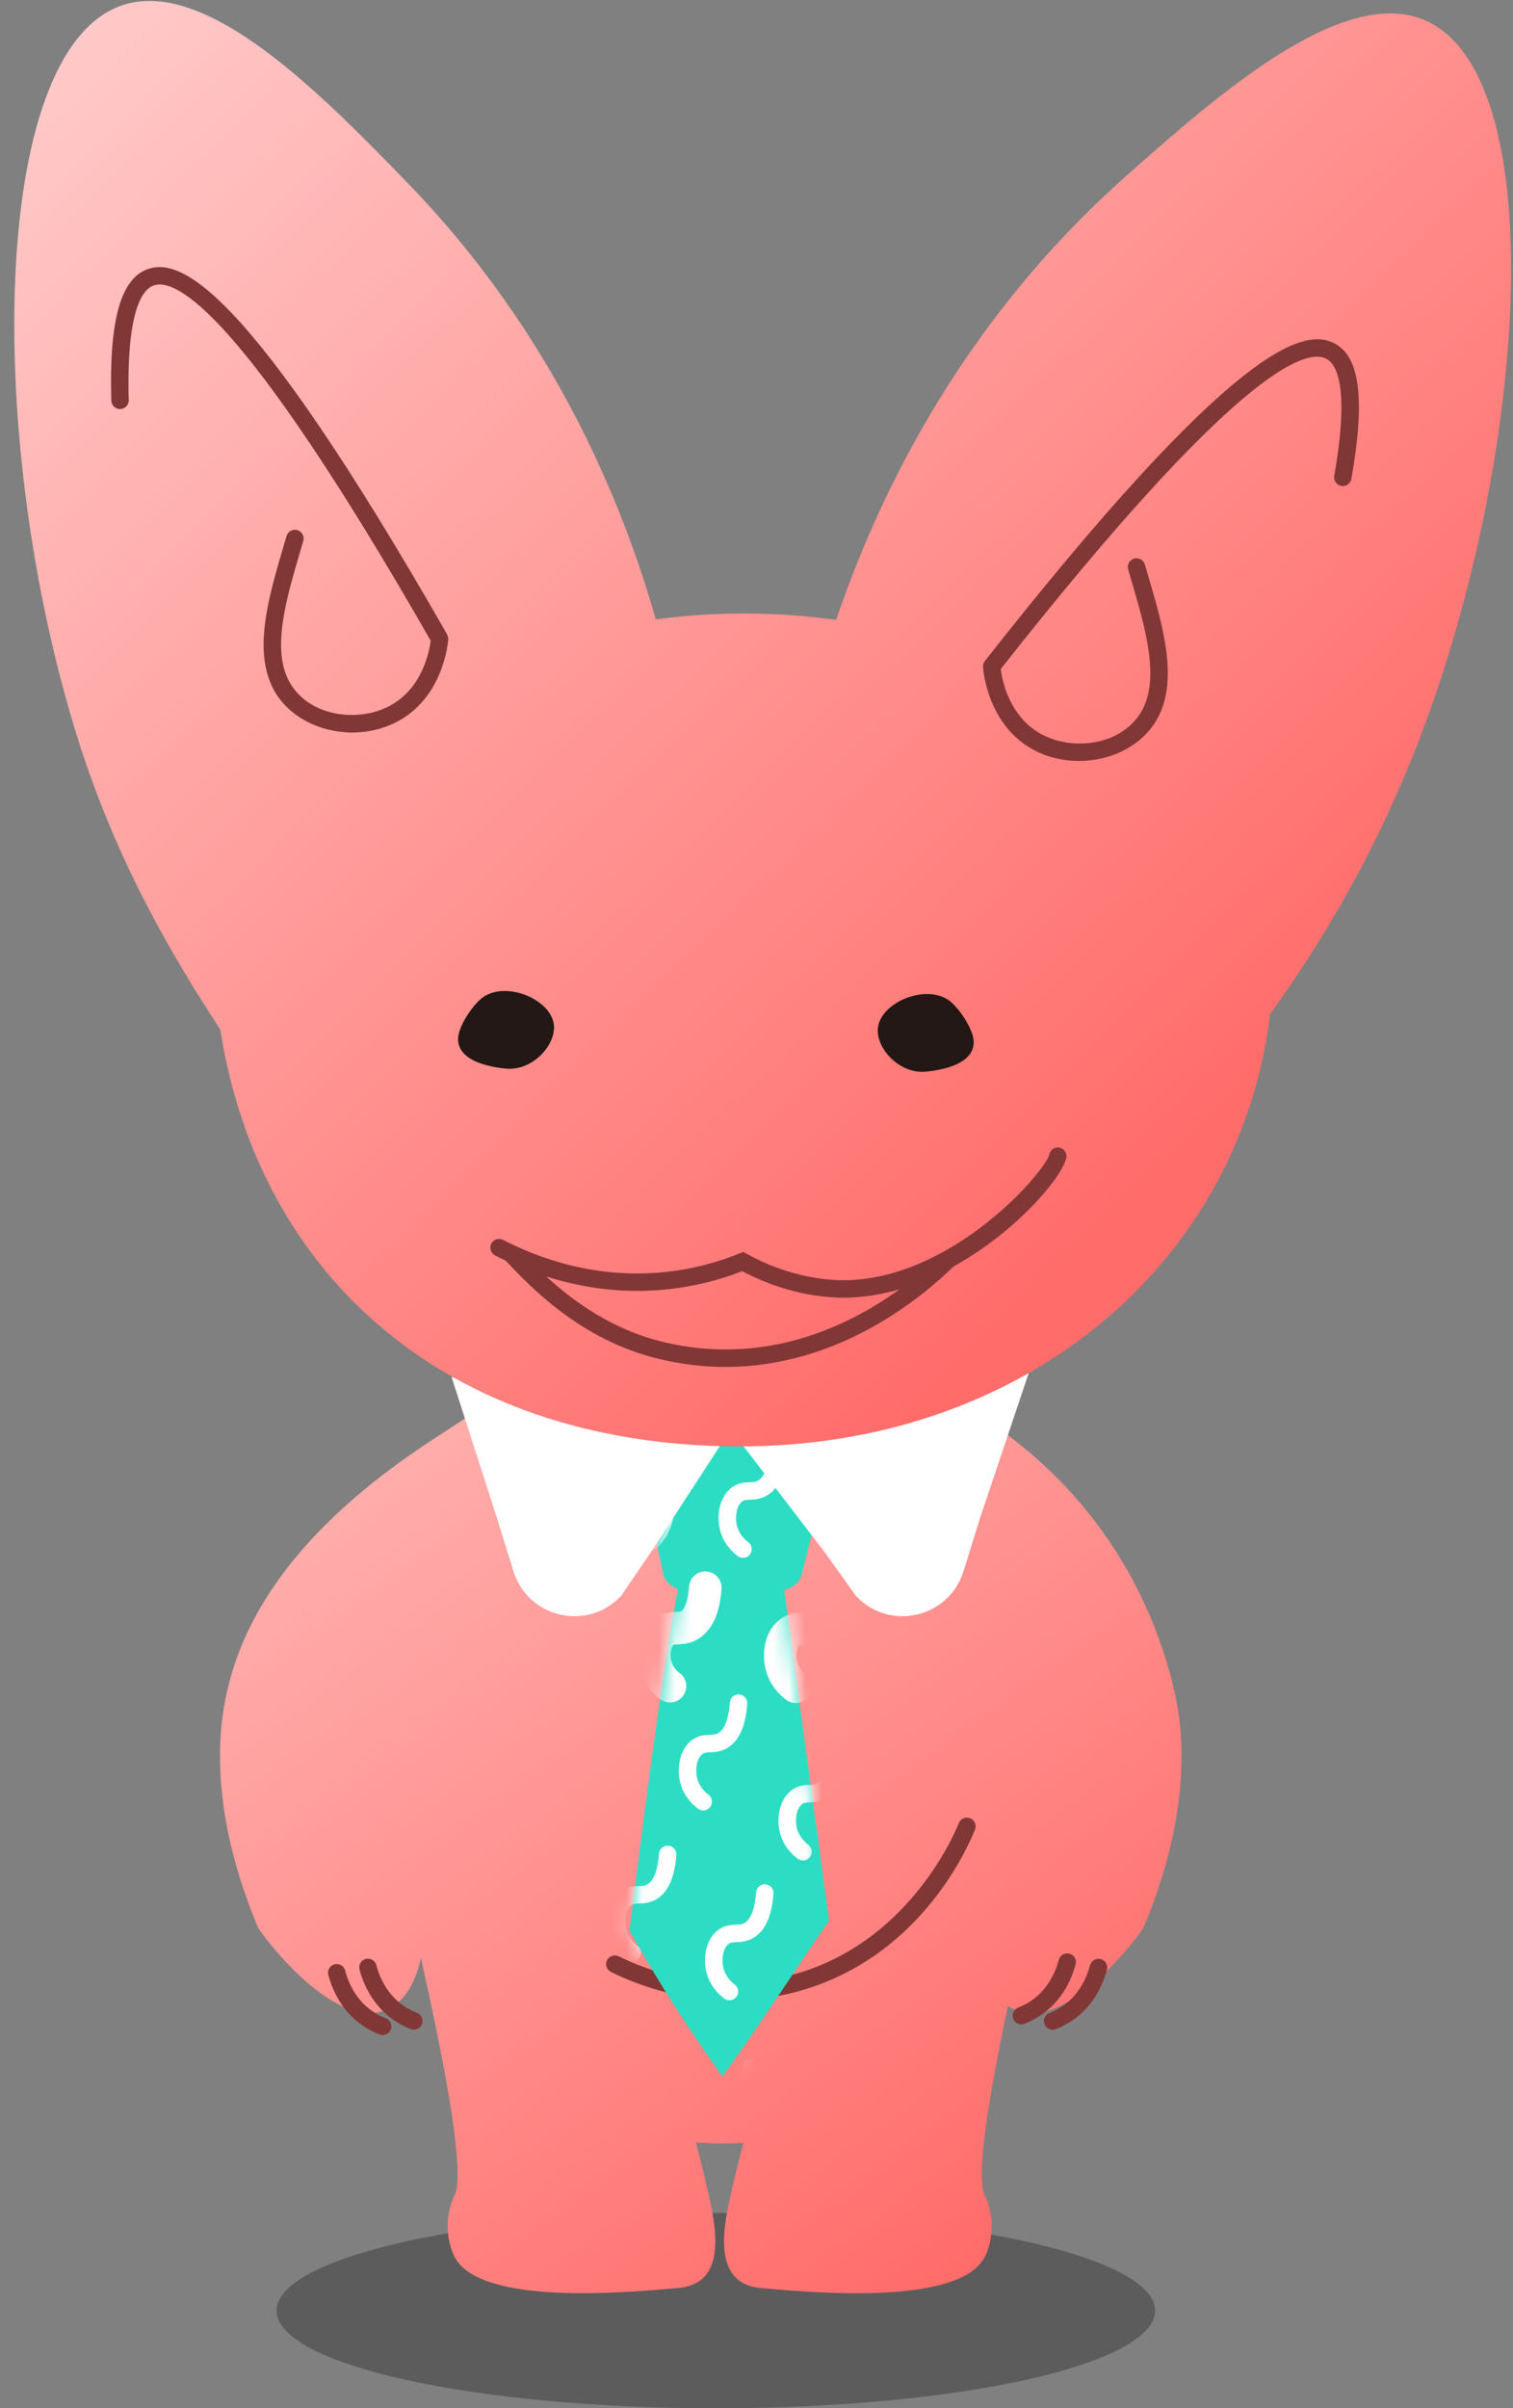 <svg width="93" height="148" viewBox="0 0 93 148" fill="none" xmlns="http://www.w3.org/2000/svg">
<rect x="0" y="0" width="93" height="148" fill="#808080" stroke="none"/>
<ellipse cx="44" cy="142" rx="27" ry="6" fill="#5C5C5C"/>
<path d="M72.06 103.383C69.616 93.855 63.389 89.316 61.846 88.11L61.224 89.342C56.76 84.975 50.335 82.644 44.344 82.644C38.899 82.644 33.036 83.924 28.631 87.129V87.118C27.088 88.324 16.547 93.849 14.098 103.378C13.734 104.798 12.357 110.076 15.84 118.41C16.001 118.801 20.352 124.648 23.546 123.587C24.95 123.12 25.588 121.657 25.872 120.328C28.085 130.178 28.401 133.924 27.951 134.889C27.903 134.991 27.619 135.548 27.538 136.33C27.447 137.236 27.651 138.238 28.031 138.849C29.8 141.668 38.438 140.896 41.627 140.612C41.879 140.591 42.297 140.548 42.709 140.344C44.531 139.455 43.953 136.614 43.572 134.926C43.325 133.828 43.058 132.734 42.779 131.663C43.309 131.7 43.851 131.727 44.403 131.727C44.842 131.727 45.265 131.711 45.689 131.689C45.41 132.756 45.148 133.844 44.901 134.932C44.52 136.62 43.942 139.46 45.764 140.35C46.176 140.553 46.589 140.591 46.846 140.618C50.035 140.902 58.673 141.668 60.442 138.854C60.822 138.243 61.026 137.241 60.935 136.336C60.854 135.553 60.57 134.996 60.522 134.894C60.12 134.037 60.329 130.95 61.953 123.276C62.146 123.404 62.365 123.512 62.601 123.592C65.795 124.648 70.141 118.806 70.307 118.415C73.796 110.076 72.413 104.803 72.049 103.383H72.06Z" fill="url(#paint0_linear_733_3913)"/>
<path d="M44.917 122.931C41.675 122.931 39.049 121.929 37.554 121.184C37.291 121.05 37.179 120.729 37.313 120.466C37.447 120.203 37.763 120.091 38.031 120.225C39.96 121.179 43.888 122.599 48.556 121.398C55.747 119.544 58.63 112.797 58.936 112.036C59.048 111.763 59.359 111.629 59.632 111.736C59.906 111.849 60.04 112.16 59.932 112.433C59.402 113.762 56.369 120.493 48.824 122.438C47.452 122.792 46.144 122.937 44.922 122.937L44.917 122.931Z" fill="#823737"/>
<path d="M23.519 125.064C23.455 125.064 23.391 125.054 23.326 125.027C23.032 124.914 22.753 124.775 22.491 124.609C21.06 123.725 20.449 122.358 20.181 121.372C20.106 121.088 20.272 120.793 20.561 120.718C20.845 120.643 21.14 120.809 21.215 121.099C21.429 121.903 21.922 123.006 23.053 123.703C23.262 123.832 23.482 123.939 23.712 124.03C23.991 124.137 24.125 124.448 24.018 124.721C23.937 124.936 23.734 125.064 23.519 125.064Z" fill="#823737"/>
<path d="M25.438 124.732C25.373 124.732 25.309 124.722 25.245 124.695C24.95 124.582 24.666 124.443 24.409 124.277C22.983 123.393 22.367 122.026 22.099 121.04C22.024 120.756 22.19 120.461 22.48 120.386C22.764 120.311 23.058 120.477 23.133 120.767C23.348 121.57 23.841 122.674 24.971 123.371C25.175 123.5 25.4 123.607 25.631 123.698C25.904 123.805 26.043 124.116 25.936 124.389C25.856 124.604 25.652 124.732 25.438 124.732Z" fill="#823737"/>
<path d="M64.702 124.737C64.488 124.737 64.284 124.608 64.204 124.394C64.096 124.121 64.23 123.81 64.509 123.703C64.74 123.611 64.965 123.499 65.168 123.376C66.294 122.679 66.787 121.575 67.006 120.771C67.081 120.487 67.376 120.316 67.66 120.391C67.944 120.466 68.116 120.76 68.041 121.044C67.773 122.036 67.162 123.402 65.731 124.281C65.468 124.442 65.19 124.581 64.895 124.699C64.831 124.726 64.766 124.737 64.702 124.737Z" fill="#823737"/>
<path d="M62.778 124.406C62.564 124.406 62.36 124.277 62.28 124.063C62.173 123.784 62.312 123.479 62.585 123.372C62.816 123.28 63.035 123.173 63.245 123.045C64.37 122.348 64.863 121.244 65.082 120.44C65.158 120.156 65.452 119.985 65.736 120.06C66.02 120.135 66.192 120.429 66.117 120.713C65.849 121.705 65.238 123.071 63.807 123.95C63.544 124.111 63.261 124.256 62.971 124.368C62.907 124.395 62.843 124.406 62.778 124.406Z" fill="#823737"/>
<path d="M49.284 96.753L51.096 89.326C51.283 88.554 50.533 87.836 49.536 87.836H40.758C39.778 87.836 39.033 88.533 39.194 89.299L40.769 96.727C40.86 97.145 41.209 97.482 41.675 97.654C40.646 103.013 39.408 112.975 38.69 118.65C40.544 121.935 42.382 124.797 44.403 127.605C46.214 125.178 49 120.864 50.956 118.039C50.297 113.034 48.947 103.286 48.202 97.707C48.743 97.568 49.166 97.214 49.279 96.753H49.284Z" fill="#2DDDC3"/>
<mask id="mask0_733_3913" style="mask-type:luminance" maskUnits="userSpaceOnUse" x="38" y="87" width="14" height="41">
<path d="M49.284 96.754L51.095 89.327C51.283 88.555 50.532 87.837 49.536 87.837H40.758C39.777 87.837 39.032 88.534 39.193 89.3L40.769 96.728C40.86 97.145 41.208 97.483 41.674 97.655C40.645 103.014 39.407 112.976 38.69 118.651C40.544 121.936 42.382 124.798 44.402 127.606C46.213 125.179 49 120.865 50.956 118.04C50.297 113.035 48.946 103.287 48.201 97.708C48.743 97.569 49.166 97.215 49.279 96.754H49.284Z" fill="white"/>
</mask>
<g mask="url(#mask0_733_3913)">
<mask id="mask1_733_3913" style="mask-type:luminance" maskUnits="userSpaceOnUse" x="37" y="87" width="17" height="44">
<path d="M48.749 92.293C47.12 88.531 46.155 87.7 45.271 87.668C41.686 87.523 37.704 100.257 37.42 111.435C37.356 114.035 36.991 128.477 42.806 130.38C44.96 131.087 47.146 129.801 47.736 129.453C56.439 124.335 53.99 104.378 48.749 92.293Z" fill="white"/>
</mask>
<g mask="url(#mask1_733_3913)">
<path d="M40.528 92.176C40.416 93.671 39.96 94.255 39.521 94.496C38.942 94.812 38.47 94.491 37.956 94.898C37.399 95.343 37.307 96.238 37.452 96.865C37.629 97.653 38.186 98.097 38.358 98.226" stroke="white" stroke-width="2" stroke-miterlimit="10" stroke-linecap="round"/>
<path d="M44.167 93.285C44.167 92.61 44.386 91.891 44.933 91.452C45.346 91.12 45.758 91.104 46.064 91.093C46.273 91.088 46.423 91.082 46.578 90.997C47.087 90.718 47.253 89.818 47.307 89.105C47.328 88.81 47.586 88.59 47.88 88.612C48.175 88.633 48.4 88.896 48.373 89.185C48.266 90.621 47.843 91.522 47.087 91.934C46.707 92.138 46.369 92.154 46.101 92.165C45.844 92.176 45.737 92.181 45.603 92.288C45.255 92.567 45.18 93.237 45.287 93.719C45.41 94.271 45.78 94.614 45.989 94.769C46.224 94.946 46.278 95.278 46.101 95.52C45.924 95.755 45.587 95.809 45.351 95.632C45.024 95.386 44.44 94.844 44.242 93.96C44.194 93.751 44.167 93.521 44.167 93.29V93.285Z" fill="white"/>
<path d="M36.959 103.81C36.959 103.135 37.179 102.417 37.725 101.977C38.138 101.645 38.551 101.629 38.856 101.618C39.065 101.613 39.215 101.608 39.37 101.522C39.874 101.243 40.046 100.343 40.099 99.63C40.121 99.335 40.378 99.116 40.673 99.137C40.967 99.159 41.187 99.41 41.166 99.711C41.059 101.147 40.635 102.047 39.88 102.46C39.499 102.663 39.161 102.68 38.894 102.69C38.636 102.701 38.529 102.706 38.395 102.813C38.047 103.092 37.972 103.762 38.079 104.244C38.208 104.818 38.615 105.166 38.781 105.295C39.017 105.472 39.07 105.804 38.894 106.045C38.717 106.281 38.379 106.334 38.143 106.158C37.816 105.916 37.232 105.375 37.029 104.485C36.98 104.276 36.954 104.046 36.954 103.816L36.959 103.81Z" fill="white"/>
<path d="M41.723 108.805C41.723 108.13 41.943 107.412 42.49 106.973C42.902 106.64 43.315 106.624 43.62 106.614C43.829 106.608 43.974 106.603 44.135 106.517C44.644 106.238 44.81 105.338 44.864 104.625C44.885 104.331 45.142 104.111 45.437 104.132C45.732 104.154 45.957 104.416 45.93 104.706C45.823 106.142 45.4 107.042 44.644 107.455C44.264 107.659 43.926 107.675 43.658 107.685C43.401 107.696 43.294 107.701 43.16 107.809C42.806 108.093 42.736 108.757 42.843 109.239C42.967 109.791 43.336 110.134 43.545 110.29C43.781 110.467 43.835 110.799 43.658 111.04C43.481 111.276 43.144 111.329 42.908 111.153C42.575 110.911 41.997 110.37 41.793 109.475C41.745 109.266 41.718 109.036 41.718 108.8L41.723 108.805Z" fill="white"/>
<path d="M51.096 97.61C50.983 99.106 50.528 99.69 50.089 99.931C49.51 100.247 49.038 99.925 48.524 100.333C47.967 100.778 47.875 101.672 48.02 102.3C48.197 103.087 48.754 103.532 48.926 103.661" stroke="white" stroke-width="2" stroke-miterlimit="10" stroke-linecap="round"/>
<path d="M43.352 97.571C43.24 99.067 42.784 99.651 42.345 99.892C41.766 100.208 41.294 99.886 40.78 100.294C40.223 100.738 40.132 101.633 40.276 102.26C40.453 103.048 41.01 103.493 41.182 103.622" stroke="white" stroke-width="2" stroke-miterlimit="10" stroke-linecap="round"/>
<path d="M37.367 118.097C37.367 117.422 37.586 116.704 38.133 116.265C38.545 115.932 38.958 115.916 39.264 115.906C39.472 115.9 39.623 115.895 39.778 115.809C40.287 115.536 40.453 114.63 40.507 113.917C40.528 113.623 40.785 113.403 41.08 113.424C41.375 113.446 41.6 113.708 41.573 113.998C41.466 115.434 41.043 116.334 40.287 116.747C39.907 116.951 39.574 116.967 39.301 116.977C39.044 116.988 38.937 116.993 38.803 117.101C38.449 117.379 38.379 118.049 38.486 118.531C38.61 119.083 38.98 119.426 39.188 119.582C39.424 119.759 39.472 120.096 39.301 120.332C39.124 120.568 38.786 120.621 38.551 120.445C38.224 120.198 37.64 119.657 37.441 118.773C37.393 118.564 37.367 118.333 37.367 118.097Z" fill="white"/>
<path d="M43.336 120.471C43.336 119.796 43.556 119.078 44.102 118.639C44.515 118.306 44.928 118.29 45.233 118.28C45.442 118.274 45.592 118.269 45.748 118.183C46.251 117.904 46.423 117.004 46.477 116.291C46.498 115.997 46.755 115.777 47.05 115.798C47.345 115.82 47.564 116.082 47.543 116.372C47.436 117.808 47.012 118.708 46.257 119.121C45.876 119.325 45.539 119.341 45.271 119.351C45.014 119.362 44.906 119.367 44.772 119.475C44.424 119.753 44.349 120.418 44.456 120.905C44.585 121.479 44.992 121.827 45.158 121.956C45.394 122.133 45.448 122.465 45.271 122.706C45.094 122.942 44.756 122.995 44.52 122.819C44.194 122.577 43.609 122.036 43.406 121.147C43.358 120.938 43.331 120.707 43.331 120.477L43.336 120.471Z" fill="white"/>
<path d="M47.853 111.882C47.853 111.206 48.073 110.488 48.62 110.049C49.032 109.717 49.445 109.7 49.751 109.69C49.959 109.684 50.11 109.679 50.265 109.593C50.769 109.315 50.94 108.414 50.994 107.702C51.015 107.407 51.273 107.187 51.567 107.208C51.862 107.23 52.082 107.493 52.06 107.782C51.953 109.218 51.53 110.118 50.774 110.531C50.394 110.735 50.056 110.751 49.788 110.762C49.531 110.772 49.424 110.778 49.29 110.885C48.941 111.163 48.866 111.828 48.974 112.316C49.102 112.889 49.509 113.237 49.675 113.366C49.911 113.543 49.965 113.875 49.788 114.116C49.611 114.352 49.274 114.406 49.038 114.229C48.711 113.988 48.127 113.446 47.923 112.557C47.875 112.348 47.848 112.117 47.848 111.887L47.853 111.882Z" fill="white"/>
<path d="M42.511 131.178C42.511 130.503 42.731 129.785 43.277 129.346C43.69 129.013 44.103 128.997 44.408 128.987C44.617 128.981 44.762 128.976 44.922 128.89C45.426 128.611 45.598 127.711 45.651 126.998C45.673 126.704 45.93 126.484 46.225 126.505C46.519 126.527 46.739 126.789 46.718 127.079C46.611 128.515 46.187 129.415 45.431 129.828C45.051 130.032 44.714 130.048 44.446 130.058C44.188 130.069 44.081 130.074 43.947 130.182C43.593 130.46 43.524 131.13 43.631 131.613C43.76 132.186 44.167 132.534 44.333 132.663C44.569 132.84 44.622 133.172 44.446 133.413C44.269 133.654 43.931 133.703 43.695 133.526C43.368 133.285 42.784 132.743 42.581 131.854C42.532 131.645 42.506 131.414 42.506 131.184L42.511 131.178Z" fill="white"/>
</g>
</g>
<path d="M63.228 84.39L60.222 93.35L59.225 96.56C58.33 99.443 54.649 100.279 52.602 98.061L50.721 95.429L44.912 87.846" fill="white"/>
<path d="M27.758 84.626L30.566 93.35L31.563 96.561C32.458 99.444 36.139 100.28 38.186 98.061L39.982 95.43L44.912 87.847" fill="white"/>
<path d="M87.686 1.293C82.617 -1.023 74.868 5.821 69.311 10.735C58.636 20.167 53.706 31.298 51.396 38.093C49.536 37.841 47.645 37.702 45.737 37.702C43.829 37.702 42.093 37.83 40.309 38.061C38.304 31.035 34.124 20.574 24.993 11.18C19.822 5.858 12.619 -1.553 7.384 0.371C-0.687 3.34 -0.88 27.343 4.769 45.349C7.271 53.323 10.872 59.154 13.482 63.184L13.546 63.291C15.867 78.13 27.158 88.757 45.19 88.886C62.671 89.009 75.897 77.932 77.997 62.873C78.024 62.696 78.029 62.525 78.051 62.348C80.8 58.554 84.149 53.195 86.888 46.34C93.886 28.811 95.51 4.862 87.686 1.293Z" fill="url(#paint1_linear_733_3913)"/>
<path d="M28.155 63.885C28.187 65.139 29.864 65.546 31.081 65.669C32.742 65.835 34.189 64.206 34.044 62.968C33.862 61.446 31.241 60.316 29.773 61.227C29.119 61.634 28.133 63.092 28.155 63.885Z" fill="#231815"/>
<path d="M59.852 64.072C59.82 65.326 58.142 65.734 56.926 65.857C55.265 66.023 53.818 64.394 53.963 63.156C54.145 61.634 56.765 60.503 58.234 61.414C58.887 61.821 59.873 63.279 59.852 64.072Z" fill="#231815"/>
<path d="M82.059 21.122C80.205 20.103 75.956 21.015 60.538 40.618C60.447 40.736 60.41 40.875 60.426 41.014C60.426 41.025 60.426 41.03 60.426 41.041C60.437 41.186 60.71 44.642 63.625 46.132C64.472 46.566 65.399 46.765 66.32 46.765C68.303 46.765 70.232 45.816 71.138 44.166C72.462 41.765 71.481 38.447 70.532 35.237L70.372 34.691C70.286 34.407 69.991 34.246 69.707 34.326C69.423 34.412 69.263 34.707 69.343 34.991L69.504 35.543C70.388 38.538 71.304 41.641 70.2 43.651C69.032 45.779 66.052 46.164 64.113 45.173C62.012 44.101 61.589 41.743 61.514 41.116C75.886 22.869 80.237 21.341 81.545 22.059C82.135 22.381 82.981 23.748 82.011 29.241C81.958 29.53 82.156 29.809 82.445 29.862C82.735 29.916 83.013 29.718 83.067 29.428C83.919 24.605 83.603 21.963 82.065 21.122H82.059Z" fill="#823737"/>
<path d="M27.549 39.245C27.549 39.208 27.544 39.175 27.533 39.138C27.522 39.1 27.512 39.068 27.501 39.036C27.495 39.02 27.495 39.004 27.485 38.988C15.106 17.343 11.033 15.815 9.05 16.55C7.405 17.16 6.703 19.722 6.842 24.62C6.853 24.915 7.089 25.145 7.394 25.14C7.689 25.129 7.925 24.883 7.914 24.588C7.759 19.009 8.793 17.782 9.425 17.552C10.829 17.032 14.913 19.181 26.472 39.368C26.397 39.995 25.974 42.353 23.873 43.42C21.933 44.406 18.959 44.025 17.785 41.898C16.681 39.888 17.598 36.785 18.482 33.79L18.643 33.243C18.728 32.959 18.562 32.664 18.278 32.578C17.994 32.493 17.694 32.659 17.614 32.943L17.453 33.484C16.505 36.694 15.524 40.011 16.842 42.418C17.748 44.063 19.677 45.017 21.66 45.017C22.576 45.017 23.509 44.813 24.355 44.379C27.27 42.895 27.544 39.438 27.554 39.288C27.554 39.272 27.549 39.256 27.549 39.24V39.245Z" fill="#823737"/>
<path d="M65.147 70.526C64.858 70.462 64.568 70.638 64.504 70.928C64.236 72.08 57.886 79.358 50.828 78.623C49.135 78.447 47.479 77.921 45.909 77.058L45.684 76.935L45.448 77.032C44.017 77.611 42.522 77.991 41.011 78.157C36.734 78.639 33.165 77.353 30.92 76.196C30.657 76.062 30.336 76.164 30.196 76.426C30.062 76.689 30.164 77.01 30.427 77.15C30.631 77.257 30.85 77.364 31.075 77.466C32.586 79.073 35.689 82.343 40.453 83.5C41.895 83.848 43.277 84.004 44.596 84.004C51.45 84.004 56.514 79.877 58.614 77.83C62.489 75.687 65.265 72.359 65.538 71.174C65.608 70.885 65.425 70.596 65.136 70.531L65.147 70.526ZM40.716 82.455C37.602 81.699 35.223 79.952 33.578 78.447C35.684 79.116 38.256 79.545 41.139 79.224C42.661 79.052 44.172 78.682 45.624 78.12C47.254 78.982 48.968 79.508 50.721 79.69C51.096 79.727 51.471 79.749 51.841 79.749C53.025 79.749 54.177 79.556 55.292 79.234C52.098 81.539 46.975 83.977 40.716 82.46V82.455Z" fill="#823737"/>
<defs>
<linearGradient id="paint0_linear_733_3913" x1="-22.931" y1="29.222" x2="57.661" y2="140.944" gradientUnits="userSpaceOnUse">
<stop stop-color="white"/>
<stop offset="1" stop-color="#FF6C6A"/>
</linearGradient>
<linearGradient id="paint1_linear_733_3913" x1="-43.049" y1="-30.024" x2="64.244" y2="79.545" gradientUnits="userSpaceOnUse">
<stop stop-color="white"/>
<stop offset="1" stop-color="#FF6C6A"/>
</linearGradient>
</defs>
</svg>
